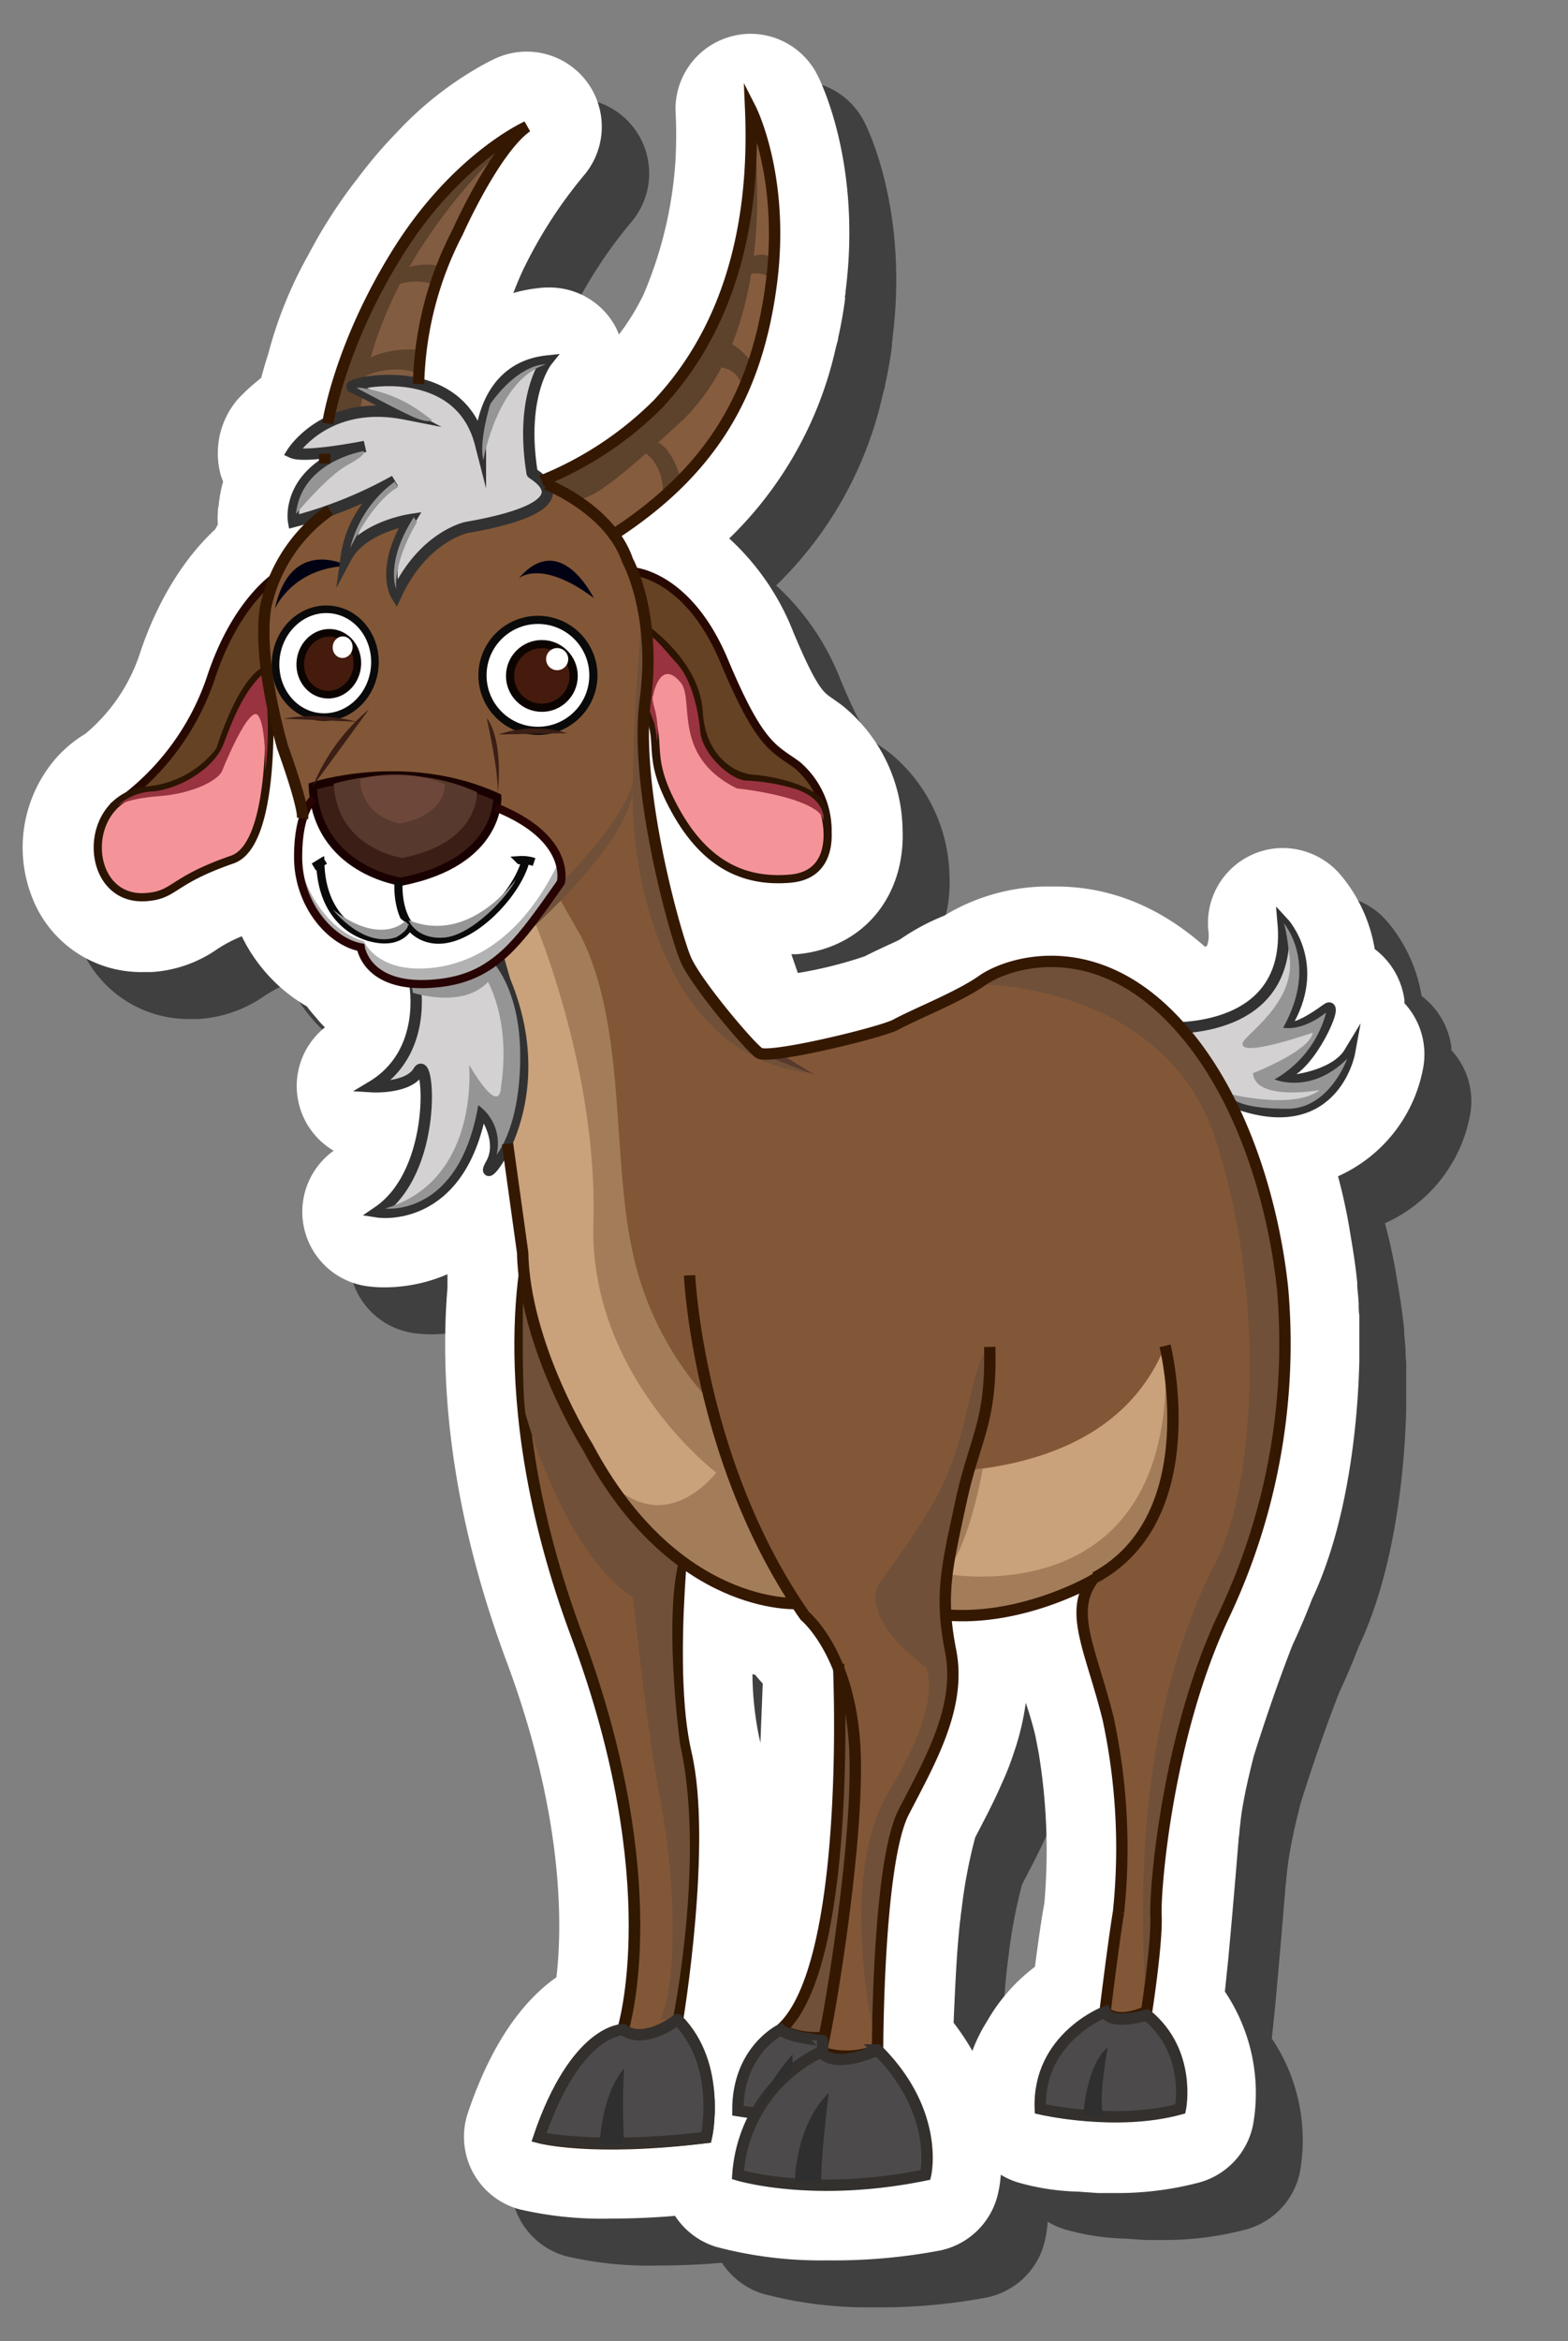 <svg id="fdcc0838-93b7-482d-9d06-6a377f44179f" data-name="Layer 1" xmlns="http://www.w3.org/2000/svg" width="167.11" height="249.34" viewBox="0 0 167.11 249.34">
  <rect x="0" y="0" width="167.11" height="249.34" fill="#808080" stroke="none"/>
  <defs>
    <style>
      .b0a93409-2ec9-49db-bc18-f11f9cca307d {
        opacity: 0.5;
      }

      .aa5bd909-e4f3-4854-b77c-f02f5d8376dd, .bfaa94ef-498e-45b5-b86f-3e34b4e37a7c, .f7d6bd27-6a9d-4e9d-b48a-20ff47db2758 {
        fill: #fff;
      }

      .bee0b486-5740-4a1e-b1c8-052b40a14d94 {
        fill: #705038;
      }

      .abb62900-07c3-4fc6-919e-464502ce2b94 {
        fill: #d3d1d1;
        stroke: #333232;
      }

      .a15de3fc-8bfe-40f0-a28d-ccda5f07a79e, .aa5bd909-e4f3-4854-b77c-f02f5d8376dd, .abb62900-07c3-4fc6-919e-464502ce2b94, .b0a7245b-39d9-41a5-8e69-5292becdf427, .b2da39c5-3cf3-4ebc-9740-0aa6f8ff02e1, .b3813fc8-3c74-4ba5-8904-554c12c26d52, .ba72137a-a05a-4523-a5f7-a96f84ad72a4, .bc019459-9e29-4610-bd47-73163f4101c5, .ebd7e7eb-a872-4eef-b646-86e12b46ee32, .f4c8da7d-5939-46ed-ac96-cb736ed13526, .f7d6bd27-6a9d-4e9d-b48a-20ff47db2758, .fa77edca-6174-4fd5-a9b1-f0291c22052e, .fad44d0d-6ce1-4412-a89e-accf40f65c10 {
        stroke-miterlimit: 10;
      }

      .a15de3fc-8bfe-40f0-a28d-ccda5f07a79e, .abb62900-07c3-4fc6-919e-464502ce2b94, .f4c8da7d-5939-46ed-ac96-cb736ed13526 {
        stroke-width: 1.21px;
      }

      .bf2f120b-99b9-4610-912e-be5ebd9489a1, .ebd7e7eb-a872-4eef-b646-86e12b46ee32 {
        fill: #825737;
      }

      .ebd7e7eb-a872-4eef-b646-86e12b46ee32 {
        stroke: #301801;
        stroke-width: 1.23px;
      }

      .aa359cfc-02f0-4a37-bd36-d59f552929ca {
        fill: #865c3e;
      }

      .e76195cb-daa1-4570-80e5-eb06a26128cc {
        fill: #825c41;
      }

      .adcc0a9c-b96f-4c0d-aa21-bce2e324abfc {
        fill: #5d422c;
      }

      .b2da39c5-3cf3-4ebc-9740-0aa6f8ff02e1 {
        fill: #654223;
        stroke: #280901;
      }

      .b2da39c5-3cf3-4ebc-9740-0aa6f8ff02e1, .b3813fc8-3c74-4ba5-8904-554c12c26d52, .ba72137a-a05a-4523-a5f7-a96f84ad72a4, .bc019459-9e29-4610-bd47-73163f4101c5, .f7d6bd27-6a9d-4e9d-b48a-20ff47db2758, .fa77edca-6174-4fd5-a9b1-f0291c22052e, .fad44d0d-6ce1-4412-a89e-accf40f65c10 {
        stroke-width: 0.87px;
      }

      .b3813fc8-3c74-4ba5-8904-554c12c26d52 {
        fill: #f49499;
        stroke: #2b1401;
      }

      .b5028ee9-8340-49be-b66a-53042e4f6e7a {
        fill: #c9a27b;
      }

      .af57fc49-63b0-4166-acf5-0365ddf1c965, .e5352d2d-af64-4568-b847-22eeb9b7318c {
        fill: #969595;
      }

      .a438a9c4-a2d4-44ae-a050-bbfc726ad855, .fad44d0d-6ce1-4412-a89e-accf40f65c10 {
        fill: #3b1e15;
      }

      .fad44d0d-6ce1-4412-a89e-accf40f65c10 {
        stroke: #190101;
      }

      .aa5bd909-e4f3-4854-b77c-f02f5d8376dd, .bc019459-9e29-4610-bd47-73163f4101c5, .f7d6bd27-6a9d-4e9d-b48a-20ff47db2758 {
        stroke: #0a0a0a;
      }

      .b0a7245b-39d9-41a5-8e69-5292becdf427, .fa77edca-6174-4fd5-a9b1-f0291c22052e {
        fill: #441b0d;
        stroke: #0c0401;
      }

      .bd037e27-13d3-4487-b8b3-7dd9f910b916 {
        fill: #a37d5a;
      }

      .b0e9be19-d589-4f9e-8311-d78e16da077f {
        fill: #000213;
      }

      .aa5bd909-e4f3-4854-b77c-f02f5d8376dd, .b0a7245b-39d9-41a5-8e69-5292becdf427 {
        stroke-width: 0.81px;
      }

      .a15de3fc-8bfe-40f0-a28d-ccda5f07a79e, .ba72137a-a05a-4523-a5f7-a96f84ad72a4, .bc019459-9e29-4610-bd47-73163f4101c5 {
        fill: none;
      }

      .eb86f7fd-ad59-4d4d-ad10-e4f061af7a2e {
        fill: #993340;
      }

      .b759185b-27c2-4c72-9dd4-be979efaa0cb {
        fill: #58392d;
      }

      .ea8dceda-50af-4981-b72a-e61b97064a72 {
        fill: #815648;
        opacity: 0.51;
      }

      .af57fc49-63b0-4166-acf5-0365ddf1c965 {
        opacity: 0.72;
      }

      .ba72137a-a05a-4523-a5f7-a96f84ad72a4 {
        stroke: #280303;
      }

      .a15de3fc-8bfe-40f0-a28d-ccda5f07a79e {
        stroke: #351802;
      }

      .f4c8da7d-5939-46ed-ac96-cb736ed13526 {
        fill: #4c4a4a;
        stroke: #33302d;
      }

      .ead99cb2-99ee-46e3-af8a-5a8e2cd9fec7 {
        fill: #302f2f;
      }
    </style>
  </defs>
  <g>
    <g class="b0a93409-2ec9-49db-bc18-f11f9cca307d">
      <path d="M93.12,245.74a43.26,43.26,0,0,1-11.84-1.45A8.06,8.06,0,0,1,76.94,241c-2.37.2-4.64.29-6.78.29a38.76,38.76,0,0,1-9.85-1,8,8,0,0,1-5.44-10.27c.41-1.22.86-2.4,1.33-3.49,2.46-5.75,5.41-9.05,8.1-10.94.62-5.28.87-17.05-5.33-33.68-6.49-17.43-7-31.15-6.28-39.75,0-.38,0-.74,0-1.08l0-.37A16.94,16.94,0,0,1,46,142.11a13.29,13.29,0,0,1-2-.14,8,8,0,0,1-3.44-14.41,8,8,0,0,1-.93-13.14,11,11,0,0,1-1-1.11,13,13,0,0,1-.92-1.12,17.39,17.39,0,0,1-6.94-7.47,14.56,14.56,0,0,0-2.65,1.39,13.66,13.66,0,0,1-7,2.42l-.93,0a12.44,12.44,0,0,1-11.61-7.72,14.5,14.5,0,0,1,2.62-15.29c.17-.18.34-.36.52-.53a13.43,13.43,0,0,1,2.43-1.87,18.76,18.76,0,0,0,5.71-8.26c2.28-7,5.64-11.21,8.13-13.52.09-.17.18-.34.28-.5a6.74,6.74,0,0,1,0-1.27c0-.24,0-.47.08-.71a14.34,14.34,0,0,1,.48-2.6q-.15-.36-.27-.75a8.83,8.83,0,0,1,1.87-8.06,21.08,21.08,0,0,1,2.11-1.95l.35-.29c.2-.76.45-1.63.76-2.59a44.43,44.43,0,0,1,4.28-10.54,53.31,53.31,0,0,1,5.31-8.21,49.7,49.7,0,0,1,3.64-4.32l.88-.92a37.09,37.09,0,0,1,8.07-6.36,23.22,23.22,0,0,1,2.08-1.1,8,8,0,0,1,9.43,12.41A48.62,48.62,0,0,0,61,33.23l-.06.11c-.43.88-.84,1.84-1.23,2.87a15.66,15.66,0,0,1,2.71-.53,8.22,8.22,0,0,1,1-.06,8,8,0,0,1,7.16,4.15c.14.28.27.57.39.86l.5-.69.07-.09c.26-.38.5-.74.74-1.12l.05-.08c.42-.67.83-1.42,1.23-2.22A43.38,43.38,0,0,0,77,21.93c.08-1.68.09-3.32,0-5a8,8,0,0,1,6-8.07,7.78,7.78,0,0,1,2-.26A8,8,0,0,1,92.12,13c.49.95,4.69,9.71,3,23,0,0,0,.31-.05.45s0,.24,0,.35c-.18,1.39-.43,2.8-.74,4.17,0,.23-.12.54-.2.86,0,0-.07.28-.07.28A40.51,40.51,0,0,1,82.72,62.35a26.72,26.72,0,0,1,6.84,10c2.46,5.87,3.21,6.38,4,6.93.39.27.79.55,1.22.87a17.32,17.32,0,0,1,6.41,13.1c.33,7.28-4.26,12.76-11.26,13.38l-.59,0,.69,2a44.45,44.45,0,0,0,7.13-1.78c.92-.47,1.94-.94,3-1.43l.62-.29L101,105a23.34,23.34,0,0,1,4.62-2.47l0,0a21.41,21.41,0,0,1,10.54-3.11c.46,0,.93,0,1.4,0,5.74,0,11.07,2.16,15.88,6.43a.67.67,0,0,0,.22-.16,3.63,3.63,0,0,0,.11-1.67,8,8,0,0,1,7.8-8.7h.16a8.1,8.1,0,0,1,6.15,2.87,16.37,16.37,0,0,1,3.63,7.89,8.14,8.14,0,0,1,3.17,5.44c0,.11,0,.22,0,.33a8,8,0,0,1,2,6.85,15.77,15.77,0,0,1-9.08,11.58,59,59,0,0,1,1.34,6.32c.31,1.76.55,3.44.71,5l0,.28c0,.35.07.78.1,1.21l.05.71c0,.41,0,.84.07,1.28,0,.26,0,.56,0,.88s0,.78,0,1.18,0,.64,0,1c0,.53,0,1.11,0,1.69v.18c-.11,4.69-.81,16.38-5.05,25.33-.63,1.65-1.33,3.28-2.07,4.87-1.47,3.73-3,8.22-4.13,11.83-.51,2-1,4.09-1.32,6.21-.07.53-.21,1.82-.21,1.82,0,.26-.06.53-.08.8-.37,4.52-.71,8.43-1,11.6-.08.93-.18,1.93-.29,2.91-.06.64-.12,1.22-.18,1.73a19.36,19.36,0,0,1,3,14.22,8,8,0,0,1-5.71,6.11,34,34,0,0,1-9,1.13h-1.25l-.58,0-.69-.05-1.43-.1a25.33,25.33,0,0,1-6.46-1,8,8,0,0,1-1.76-.8,13,13,0,0,1-.31,2.07,8,8,0,0,1-6.17,6A60.88,60.88,0,0,1,93.12,245.74Zm13.51-25.31a26.27,26.27,0,0,1,2,3,16.83,16.83,0,0,1,1.55-3.13,19.22,19.22,0,0,1,5.12-5.83c.29-2.21.65-4.9,1-6.75a64.07,64.07,0,0,0-.58-15.88c-.13-.74-.27-1.43-.4-2.08-.3-1.21-.63-2.33-1-3.4a27.8,27.8,0,0,1-1.28,5.35,28.53,28.53,0,0,1-1.22,3.12c-.86,2-1.81,3.79-2.73,5.56l-.16.31a53.55,53.55,0,0,0-1.45,7.67l-.1.72c0,.23-.06.45-.08.69-.1.94-.19,2-.27,3C106.85,215.32,106.72,218.27,106.63,220.43ZM85.19,183.31a34.82,34.82,0,0,0,.69,6.59c.06.24.11.48.16.73l.25-6.33v0c-.27-.28-.54-.59-.8-.92Z"/>
      <path d="M148.82,117.17c-1.33,2.2-5.22,3-7.11,3a5,5,0,0,1-.88-.25c.25-.13.49-.26.72-.41l.21-.06c2.89-.77,6-8,4.7-7-3.88,2.82-4.48,1.85-4.48,1.85,3.78-6.07.27-10.47-.18-11,0-.06-.05-.05-.05-.05.82,9.25-6.7,11-10.68,11.2a18.13,18.13,0,0,0-2.06-1.88h0c-4.52-4.4-8.85-5.44-12.44-5.18a13,13,0,0,0-6.88,2h0l-.8.41a14.92,14.92,0,0,0-3.33,1.72c-.31.22-.63.42-1,.62-1.58.73-3.1,1.41-4.17,2h0a58.52,58.52,0,0,1-14.5,3,15.21,15.21,0,0,0-2.22-2.52l-9.84-27.9c-.12-1.44-.21-2.81-.29-4.12,0-.15,0-.31,0-.46.06-.73.12-1.43.16-2.11v0c2.19,4.29-.2,5,3.19,11.17S84.67,99,89.24,98.62c3.4-.3,4.11-3,4-5.22h0A9.23,9.23,0,0,0,90,86.51c-2.49-1.86-3.92-1.82-7.81-11.11s-9.75-9.55-9.75-9.55h0c-.15-.34-.31-.69-.5-1.06l0,0,0-.05a10.18,10.18,0,0,0-1.49-2.78h0c9-5.82,13.7-12.68,15.86-21.69l.06-.25c.07-.26.13-.52.18-.79a35.18,35.18,0,0,0,.62-3.52c0-.1,0-.2,0-.3a2.3,2.3,0,0,1,0-.26h0v-.05C88.64,23.78,85,16.6,85,16.6c.09,2,.07,4,0,5.79a51.27,51.27,0,0,1-4.21,17.44c-.53,1.07-1.08,2.09-1.67,3a.1.1,0,0,1,0,.05q-.48.78-1,1.5l0,.07c-.34.48-.68.94-1,1.38l-.38.47-.65.78-.46.51-.37.39a35.24,35.24,0,0,1-6.34,5.1,39.28,39.28,0,0,1-6,3.09h0a4.4,4.4,0,0,0-1-.68c-1.17-7.21.88-10.88,1.43-11.72h0l.13-.19a7.27,7.27,0,0,0-6,4.35l0,0,0,.06a12,12,0,0,0-1,4.33A8.44,8.44,0,0,0,49.61,46q0-.66.06-1.35l.26-2.36h0a38.54,38.54,0,0,1,1.64-7.08l.5-1.41a43.15,43.15,0,0,1,1.71-4v0a55.46,55.46,0,0,1,7.39-11.26s-.5.23-1.34.72a29.06,29.06,0,0,0-6.41,5.08c-.16.15-.32.33-.47.49l-.27.28a41.08,41.08,0,0,0-3.13,3.71A46.22,46.22,0,0,0,44.89,36s0,0,0,.08a36.75,36.75,0,0,0-3.58,8.87,37,37,0,0,0-1.33,5.2l.17-.08a11,11,0,0,0-2.5,1.65,12.83,12.83,0,0,0-1.35,1.23l.16,0a3.49,3.49,0,0,0-.27.37,9.84,9.84,0,0,0,3.7,0c0,.35-.08.71-.11,1.07a6.77,6.77,0,0,0-3.49,5.46c0,.14,0,.26-.06.4h.06a2.88,2.88,0,0,0,0,.41c1.23-.31,2.42-.68,3.52-1.07a17.06,17.06,0,0,0-5.36,6.67,1.19,1.19,0,0,0-.08.16c-1.45,1.08-4.74,4.14-6.95,11a26.83,26.83,0,0,1-8.8,12.43,5.15,5.15,0,0,0-1.47,1.07h0c-3.18,3.28-1.85,10,3.4,9.68,3.19-.22,2.62-1.72,9.22-4,4.45-1.53,4-14.9,3.91-17.11l0-.13a52.83,52.83,0,0,0,1.41,5.21v.06c.78,2.45,1.53,4.49,1.77,5.77.16.79.26,1.45.33,2a14.68,14.68,0,0,0-.45,3.86c0,5,3.39,9,6.68,9.64a4.18,4.18,0,0,0,1.22,2.17c.5.7,1.3,1.27,3.14,1.54a8.77,8.77,0,0,0,1.11.15l.09,1,.31.09c.15,2.18-.07,7.14-4.7,9.87,0,0,3.91.24,5-1.66s2.12,10.6-4.34,15c0,0,8.73,1.36,11-11,0,0,2.6,3.22,1.06,5.9-.85,1.48.47.47,1.7-2.32,0,.06,0,.11.05.16l1.3,9.33c0,1.53.09,3,.28,4.69,0,.13,0,1.46,0,1.46v.11c-.68,7.13-.48,20,5.77,36.76,9.84,26.4,4.92,42,4.92,42s-4.13-.1-7.84,8.58c-.38.87-.75,1.83-1.1,2.89,0,0,5.47,1.51,17.82,0a12.51,12.51,0,0,0,.25-1.84c.21-2.58,0-7.34-3.32-10.71,0,0,3.13-18.84.9-28.36-1.32-5.58-1-14.21-.54-20.4a21,21,0,0,0,2.2,1.38l.17.1c.23.14.5.28.78.42a19.21,19.21,0,0,0,9.18,2.56c.29.44.59.89.9,1.33h0a14,14,0,0,0,1.68,2.06l.18.19a18.4,18.4,0,0,1,1.7,3.32l-.86,22.48c-.86,6.52-2.45,12.74-5.3,16a8.59,8.59,0,0,0,4.66.81v-.06h0l-.18.88v-.46s-3.57-.3-4.49-1.17c0,0-4.59,2.21-4.55,8.63,0,0,.74.12,1.92.28a15.61,15.61,0,0,0-1.92,6.56s8,2.47,20,0c0,0,1.59-6.61-5.12-13.31l-.3.13.3-.13h0s.17-6.2.53-11.21c.09-1.08.19-2.19.3-3.29,0-.32.07-.62.11-.89a59.6,59.6,0,0,1,2-10.36c1-2,2.12-4,3-6.1a18.82,18.82,0,0,0,.91-2.33,19.83,19.83,0,0,0,1-4.38,8.24,8.24,0,0,0-.17-3.94h0a29.89,29.89,0,0,1-.52-3.71A14.65,14.65,0,0,0,108,177a28.08,28.08,0,0,0,7.93-1.4,18.26,18.26,0,0,0,5.12-2.12l0,0,.2-.11c-2.38,3.45-.06,7.35,1.75,14.6.15.74.3,1.54.46,2.41a72.28,72.28,0,0,1,.66,18.27c-.55,3.33-1.44,10.64-1.44,10.64a12.13,12.13,0,0,0-5.71,5.09c-2,3-1.19,5.25-1.19,5.25a17.72,17.72,0,0,0,4.58.68h.08c.44,0,.89.07,1.36.09l.75.06v0a27.63,27.63,0,0,0,8.16-.81s1.24-6.05-3.57-10c0,0,.17-.78.62-5.18.1-.92.2-1.86.27-2.74.26-2.79.6-6.54,1-11.57,0-.36.07-.72.1-1.08.08-.74.16-1.43.24-2.06.39-2.25.89-4.67,1.52-7.16,1.1-3.64,2.79-8.57,4.51-12.89q1.13-2.39,2-4.77c.05-.11.1-.23.15-.33,2.82-6,4.12-14.72,4.28-22.14v-.11c0-.52,0-1,0-1.53,0-.28,0-.56,0-.83s0-.71,0-1.05l0-.81-.06-1.11c0-.2,0-.4-.05-.59q0-.56-.09-1.08c0-.07,0-.15,0-.22-.14-1.39-.36-2.91-.64-4.49A51.53,51.53,0,0,0,136.87,124c-.27-.59-.55-1.17-.84-1.75h0C147.07,126.71,148.82,117.17,148.82,117.17Zm-66.3-3.63-.06-.07a20,20,0,0,1-4-5.51,48.41,48.41,0,0,0,4.3,5.83Zm-4.68-7c-.25-.57-.49-1.19-.73-1.86-.34-1.24-1.52-5.68-2.44-10.56h0c0-.33-.08-.65-.13-1A92.52,92.52,0,0,0,77.84,106.56ZM94.4,182.8c0,.49,0,1.26.06,2.28,0-1,0-1.79-.07-2.28Zm-1.77,40.9v-.1a8.7,8.7,0,0,0,5.24,0C96.65,224.08,94,224.91,92.63,223.7Z"/>
      <path d="M61.15,18.49Z"/>
      <path d="M61.15,18.49Z"/>
    </g>
    <g>
      <path class="bfaa94ef-498e-45b5-b86f-3e34b4e37a7c" d="M88.12,240.74a43.26,43.26,0,0,1-11.84-1.45A8.06,8.06,0,0,1,71.94,236c-2.37.2-4.64.29-6.78.29a38.76,38.76,0,0,1-9.85-1,8,8,0,0,1-5.44-10.27c.41-1.22.86-2.4,1.33-3.49,2.46-5.75,5.41-9.05,8.1-10.94.62-5.28.87-17.05-5.33-33.68-6.49-17.43-7-31.15-6.28-39.75,0-.38,0-.74,0-1.08l0-.37A16.94,16.94,0,0,1,41,137.11a13.29,13.29,0,0,1-2-.14,8,8,0,0,1-3.44-14.41,8,8,0,0,1-.93-13.14,11,11,0,0,1-1-1.11,13,13,0,0,1-.92-1.12,17.39,17.39,0,0,1-6.94-7.47,14.56,14.56,0,0,0-2.65,1.39,13.66,13.66,0,0,1-7,2.42l-.93,0A12.44,12.44,0,0,1,3.53,95.84,14.5,14.5,0,0,1,6.15,80.55c.17-.18.34-.36.52-.53A13.43,13.43,0,0,1,9.1,78.15a18.76,18.76,0,0,0,5.71-8.26c2.28-7,5.64-11.21,8.13-13.52.09-.17.18-.34.28-.5a6.74,6.74,0,0,1,0-1.27c0-.24,0-.47.08-.71a14.34,14.34,0,0,1,.48-2.6q-.15-.36-.27-.75a8.83,8.83,0,0,1,1.87-8.06,21.08,21.08,0,0,1,2.11-1.95l.35-.29c.2-.76.45-1.63.76-2.59a44.43,44.43,0,0,1,4.28-10.54,53.31,53.31,0,0,1,5.31-8.21,49.7,49.7,0,0,1,3.64-4.32l.88-.92A37.09,37.09,0,0,1,50.78,7.3a23.22,23.22,0,0,1,2.08-1.1,8,8,0,0,1,9.43,12.41A48.62,48.62,0,0,0,56,28.23l-.06.11c-.43.88-.84,1.84-1.23,2.87a15.66,15.66,0,0,1,2.71-.53,8.22,8.22,0,0,1,1-.06,8,8,0,0,1,7.16,4.15c.14.28.27.57.39.86l.5-.69.07-.09c.26-.38.5-.74.74-1.12l.05-.08c.42-.67.83-1.42,1.23-2.22A43.38,43.38,0,0,0,72,16.93c.08-1.68.09-3.32,0-5a8,8,0,0,1,6-8.07,7.78,7.78,0,0,1,2-.26A8,8,0,0,1,87.12,8c.49.95,4.69,9.71,3,23,0,0,0,.31-.05.45s0,.24,0,.35c-.18,1.39-.43,2.8-.74,4.17,0,.23-.12.54-.2.86,0,0-.07.28-.07.28A40.51,40.51,0,0,1,77.72,57.35a26.72,26.72,0,0,1,6.84,10c2.46,5.87,3.21,6.38,4,6.93.39.27.79.55,1.22.87a17.32,17.32,0,0,1,6.41,13.1c.33,7.28-4.26,12.76-11.26,13.38l-.59,0,.69,2a44.45,44.45,0,0,0,7.13-1.78c.92-.47,1.94-.94,3-1.43l.62-.29L96,100a23.34,23.34,0,0,1,4.62-2.47l0,0a21.41,21.41,0,0,1,10.54-3.11c.46,0,.93,0,1.4,0,5.74,0,11.07,2.16,15.88,6.43a.67.67,0,0,0,.22-.16,3.63,3.63,0,0,0,.11-1.67,8,8,0,0,1,7.8-8.7h.16a8.1,8.1,0,0,1,6.15,2.87,16.37,16.37,0,0,1,3.63,7.89,8.14,8.14,0,0,1,3.17,5.44c0,.11,0,.22,0,.33a8,8,0,0,1,2,6.85,15.77,15.77,0,0,1-9.08,11.58,59,59,0,0,1,1.34,6.32c.31,1.76.55,3.44.71,5l0,.28c0,.35.07.78.1,1.21l.05.71c0,.41,0,.84.07,1.28,0,.26,0,.56,0,.88s0,.78,0,1.18,0,.64,0,1c0,.53,0,1.11,0,1.69v.18c-.11,4.69-.81,16.38-5.05,25.33-.63,1.65-1.33,3.28-2.07,4.87-1.47,3.73-3,8.22-4.13,11.83-.51,2-1,4.09-1.32,6.21-.07.53-.21,1.82-.21,1.82,0,.26-.06.53-.08.8-.37,4.52-.71,8.43-1,11.6-.08.93-.18,1.93-.29,2.91-.06.64-.12,1.22-.18,1.73a19.36,19.36,0,0,1,3,14.22,8,8,0,0,1-5.71,6.11,34,34,0,0,1-9,1.13h-1.25l-.58,0-.69-.05-1.43-.1a25.33,25.33,0,0,1-6.46-1,8,8,0,0,1-1.76-.8,13,13,0,0,1-.31,2.07,8,8,0,0,1-6.17,6A60.88,60.88,0,0,1,88.12,240.74Zm13.51-25.31a26.27,26.27,0,0,1,2,3,16.83,16.83,0,0,1,1.55-3.13,19.22,19.22,0,0,1,5.12-5.83c.29-2.21.65-4.9,1-6.75a64.07,64.07,0,0,0-.58-15.88c-.13-.74-.27-1.43-.4-2.08-.3-1.21-.63-2.33-1-3.4a27.8,27.8,0,0,1-1.28,5.35,28.53,28.53,0,0,1-1.22,3.12c-.86,2-1.81,3.79-2.73,5.56l-.16.31a53.55,53.55,0,0,0-1.45,7.67l-.1.72c0,.23-.06.45-.08.69-.1.94-.19,2-.27,3C101.85,210.32,101.72,213.27,101.63,215.43ZM80.19,178.31a34.82,34.82,0,0,0,.69,6.59c.06.24.11.48.16.73l.25-6.33v0c-.27-.28-.54-.59-.8-.92Z"/>
      <path class="bfaa94ef-498e-45b5-b86f-3e34b4e37a7c" d="M143.82,112.17c-1.33,2.2-5.22,3-7.11,3a5,5,0,0,1-.88-.25c.25-.13.49-.26.72-.41l.21-.06c2.89-.77,6-8,4.7-7-3.88,2.82-4.48,1.85-4.48,1.85,3.78-6.07.27-10.47-.18-11,0-.06-.05-.05-.05-.05.82,9.25-6.7,11-10.68,11.2a18.13,18.13,0,0,0-2.06-1.88h0c-4.52-4.4-8.85-5.44-12.44-5.18a13,13,0,0,0-6.88,2h0l-.8.41a14.92,14.92,0,0,0-3.33,1.72c-.31.22-.63.42-1,.62-1.58.73-3.1,1.41-4.17,2h0a58.52,58.52,0,0,1-14.5,3,15.21,15.21,0,0,0-2.22-2.52l-9.84-27.9c-.12-1.44-.21-2.81-.29-4.12,0-.15,0-.31,0-.46.06-.73.12-1.43.16-2.11v0c2.19,4.29-.2,5,3.19,11.17S79.67,94,84.24,93.62c3.4-.3,4.11-3,4-5.22h0A9.23,9.23,0,0,0,85,81.51c-2.49-1.86-3.92-1.82-7.81-11.11s-9.75-9.55-9.75-9.55h0c-.15-.34-.31-.69-.5-1.06l0,0,0,0a10.18,10.18,0,0,0-1.49-2.78h0c9-5.82,13.7-12.68,15.86-21.69l.06-.25c.07-.26.13-.52.18-.79a35.18,35.18,0,0,0,.62-3.52c0-.1,0-.2,0-.3a2.3,2.3,0,0,1,0-.26h0v-.05C83.64,18.78,80,11.6,80,11.6c.09,2,.07,4,0,5.79a51.27,51.27,0,0,1-4.21,17.44c-.53,1.07-1.08,2.09-1.67,3a.1.1,0,0,1,0,.05q-.48.78-1,1.5l0,.07c-.34.48-.68.94-1,1.38l-.38.47-.65.78-.46.51-.37.39a35.24,35.24,0,0,1-6.34,5.1,39.28,39.28,0,0,1-6,3.09h0a4.4,4.4,0,0,0-1-.68c-1.17-7.21.88-10.88,1.43-11.72h0l.13-.19a7.27,7.27,0,0,0-6,4.35l0,0,0,.06a12,12,0,0,0-1,4.33A8.44,8.44,0,0,0,44.61,41q0-.66.06-1.35l.26-2.36h0a38.54,38.54,0,0,1,1.64-7.08l.5-1.41a43.15,43.15,0,0,1,1.71-4v0a55.46,55.46,0,0,1,7.39-11.26s-.5.23-1.34.72a29.06,29.06,0,0,0-6.41,5.08c-.16.15-.32.33-.47.49l-.27.28a41.08,41.08,0,0,0-3.13,3.71A46.22,46.22,0,0,0,39.89,31s0,.05,0,.08a36.75,36.75,0,0,0-3.58,8.87,37,37,0,0,0-1.33,5.2l.17-.08a11,11,0,0,0-2.5,1.65,12.83,12.83,0,0,0-1.35,1.23l.16,0a3.49,3.49,0,0,0-.27.37,9.84,9.84,0,0,0,3.7,0c0,.35-.08.71-.11,1.07a6.77,6.77,0,0,0-3.49,5.46c0,.14-.05.26-.06.4h.06a2.88,2.88,0,0,0,0,.41c1.23-.31,2.42-.68,3.52-1.07a17.06,17.06,0,0,0-5.36,6.67l-.08.16c-1.45,1.08-4.74,4.14-6.95,11a26.83,26.83,0,0,1-8.8,12.43,5.15,5.15,0,0,0-1.47,1.07h0c-3.18,3.28-1.85,10,3.4,9.68,3.19-.22,2.62-1.72,9.22-4,4.45-1.53,4-14.9,3.91-17.11l0-.13a52.83,52.83,0,0,0,1.41,5.21v.06c.78,2.45,1.53,4.49,1.77,5.77.16.79.26,1.45.33,2a14.68,14.68,0,0,0-.45,3.86c0,5,3.39,9,6.68,9.64a4.18,4.18,0,0,0,1.22,2.17c.5.7,1.3,1.27,3.14,1.54a8.77,8.77,0,0,0,1.11.15l.09,1,.31.09c.15,2.18-.07,7.14-4.7,9.87,0,0,3.91.24,5-1.66s2.12,10.6-4.34,15c0,0,8.73,1.36,11-11,0,0,2.6,3.22,1.06,5.9-.85,1.48.47.47,1.7-2.32,0,.06,0,.11.05.16l1.3,9.33c0,1.53.09,3,.28,4.69,0,.13,0,1.46,0,1.46v.11c-.68,7.13-.48,20,5.77,36.76,9.84,26.4,4.92,42,4.92,42s-4.13-.1-7.84,8.58c-.38.87-.75,1.83-1.1,2.89,0,0,5.47,1.51,17.82,0a12.51,12.51,0,0,0,.25-1.84c.21-2.58,0-7.34-3.32-10.71,0,0,3.13-18.84.9-28.36-1.32-5.58-1-14.21-.54-20.4a21,21,0,0,0,2.2,1.38l.17.1c.23.14.5.28.78.42a19.21,19.21,0,0,0,9.18,2.56c.29.44.59.89.9,1.33h0a14,14,0,0,0,1.68,2.06l.18.19a18.4,18.4,0,0,1,1.7,3.32l-.86,22.48c-.86,6.52-2.45,12.74-5.3,16a8.59,8.59,0,0,0,4.66.81v-.06h0l-.18.88v-.46s-3.57-.3-4.49-1.17c0,0-4.59,2.21-4.55,8.63,0,0,.74.12,1.92.28a15.61,15.61,0,0,0-1.92,6.56s8,2.47,20,0c0,0,1.59-6.61-5.12-13.31l-.3.13.3-.13h0s.17-6.2.53-11.21c.09-1.08.19-2.19.3-3.29,0-.32.07-.62.11-.89a59.6,59.6,0,0,1,2-10.36c1-2,2.12-4,3-6.1a18.82,18.82,0,0,0,.91-2.33,19.83,19.83,0,0,0,1-4.38,8.24,8.24,0,0,0-.17-3.94h0a29.89,29.89,0,0,1-.52-3.71A14.65,14.65,0,0,0,103,172a28.08,28.08,0,0,0,7.93-1.4,18.26,18.26,0,0,0,5.12-2.12l0,0,.2-.11c-2.38,3.45-.06,7.35,1.75,14.6.15.74.3,1.54.46,2.41a72.28,72.28,0,0,1,.66,18.27c-.55,3.33-1.44,10.64-1.44,10.64a12.13,12.13,0,0,0-5.71,5.09c-2,3-1.19,5.25-1.19,5.25a17.72,17.72,0,0,0,4.58.68h.08c.44,0,.89.07,1.36.09l.75.06v0a27.63,27.63,0,0,0,8.16-.81s1.24-6.05-3.57-10c0,0,.17-.78.62-5.18.1-.92.2-1.86.27-2.74.26-2.79.6-6.54,1-11.57,0-.36.07-.72.1-1.08.08-.74.16-1.43.24-2.06.39-2.25.89-4.67,1.52-7.16,1.1-3.64,2.79-8.57,4.51-12.89q1.13-2.39,2-4.77c.05-.11.1-.23.15-.33,2.82-6,4.12-14.72,4.28-22.14v-.11c0-.52,0-1,0-1.53,0-.28,0-.56,0-.83s0-.71,0-1.05l0-.81-.06-1.11c0-.2,0-.4-.05-.59q0-.56-.09-1.08c0-.07,0-.15,0-.22-.14-1.39-.36-2.91-.64-4.49A51.53,51.53,0,0,0,131.87,119c-.27-.59-.55-1.17-.84-1.75h0C142.07,121.71,143.82,112.17,143.82,112.17Zm-66.3-3.63-.06-.07a20,20,0,0,1-4-5.51,48.41,48.41,0,0,0,4.3,5.83Zm-4.68-7c-.25-.57-.49-1.19-.73-1.86-.34-1.24-1.52-5.68-2.44-10.56h0c0-.33-.08-.65-.13-1A92.52,92.52,0,0,0,72.84,101.56ZM89.4,177.8c0,.49,0,1.26.06,2.28,0-1,0-1.79-.07-2.28Zm-1.77,40.9v-.1a8.7,8.7,0,0,0,5.24,0C91.65,219.08,89,219.91,87.63,218.7Z"/>
      <path class="bfaa94ef-498e-45b5-b86f-3e34b4e37a7c" d="M56.15,13.49Z"/>
      <path class="bfaa94ef-498e-45b5-b86f-3e34b4e37a7c" d="M56.15,13.49Z"/>
    </g>
    <g id="ac7adc62-107f-43dc-ba5e-56ec255e055b" data-name="g">
      <path class="bee0b486-5740-4a1e-b1c8-052b40a14d94" d="M89.37,177.22s1.49,30.18-6.18,38.95a9,9,0,0,0,5.28.68s.08,1.05,3.37-18.74l1-22.65S88,169.33,89.37,177.22Z"/>
      <path class="abb62900-07c3-4fc6-919e-464502ce2b94" d="M123.69,109.45s14.17,1.32,13.06-11.21c0,0,4.27,4.57.23,11.05,0,0,.6,1,4.48-1.85,1.3-.94-1.81,6.28-4.7,7-4.23,1.13,4.87,1.3,7.06-2.32,0,0-1.75,9.54-12.78,5.1C131,117.27,123.33,113,123.69,109.45Z"/>
      <path class="ebd7e7eb-a872-4eef-b646-86e12b46ee32" d="M56.78,131.1s-5.15,16.67,4.69,43.08,4.92,42,4.92,42-5.14.21-8.94,11.47c0,0,5.47,1.51,17.82,0,0,0,1.7-7.18-3.07-12.55,0,0,3.13-18.84.9-28.36s.22-27.92.22-27.92Z"/>
      <path class="bf2f120b-99b9-4610-912e-be5ebd9489a1" d="M50.54,58.58S64.73,56.49,68.3,82.39s9,24.47,12.61,29.78c0,0,12.81-.84,19.65-5.63s21.2-4.7,27.59,5.63,13.13,26.06,4.53,54.63c0,0-7.12,10.94-8.55,28.29s-1.9,19.49-1.9,19.49a17,17,0,0,1,1.9,9.75s-7.76,2-13.26.28c0,0-1.85-5,6.9-10.34,0,0,3.28-15.32.78-28.91s-4.22-11.26-2.19-17c0,0-5.62,3.91-18.12,2.35S73.86,175.35,62,153.16s-1.78-19.84-11.44-40.63l1.87-30Z"/>
      <path class="aa359cfc-02f0-4a37-bd36-d59f552929ca" d="M80,11.6c1.42,34.54-24,40.14-24,40.14l8.59,5.76C91.51,39.69,80,11.6,80,11.6Z"/>
      <path class="e76195cb-daa1-4570-80e5-eb06a26128cc" d="M46.19,51.37s-7.47-16.95,10-37.88c0,0-20.52,10.69-21.55,38.22C34.6,51.71,41.14,55.35,46.19,51.37Z"/>
      <path class="adcc0a9c-b96f-4c0d-aa21-bce2e324abfc" d="M80,11.6A51.42,51.42,0,0,1,75.69,35c-5.36,11.8-18,16.23-18,16.23,3.91,2.62,3.28,4.33,14.67-6.11C84.14,34.34,80,11.6,80,11.6Z"/>
      <path class="adcc0a9c-b96f-4c0d-aa21-bce2e324abfc" d="M56.15,13.49S40.13,26.23,38.38,44l.22,9-3.72,1.69S33.55,42,39.85,31,51.75,15.67,56.15,13.49Z"/>
      <path class="adcc0a9c-b96f-4c0d-aa21-bce2e324abfc" d="M68.84,48.31s1.88,1.1,1.83,4.42l1.86-1.85s-.84-3-2.37-3.74l-1.5-.2Z"/>
      <path class="adcc0a9c-b96f-4c0d-aa21-bce2e324abfc" d="M76.9,39.15a2.45,2.45,0,0,1,2.17,2.19l1.13-2.68s-2.09-2.67-3-2Z"/>
      <path class="adcc0a9c-b96f-4c0d-aa21-bce2e324abfc" d="M79.51,29.27s2.33-.7,2.69.86l.2-2.55a2,2,0,0,0-2.68.1C78.54,29,79.51,29.27,79.51,29.27Z"/>
      <path class="adcc0a9c-b96f-4c0d-aa21-bce2e324abfc" d="M37.89,40.65a7.74,7.74,0,0,1,6.77-.89l.27-2.48s-4.54-.61-7.06,1.95S37.89,40.65,37.89,40.65Z"/>
      <path class="adcc0a9c-b96f-4c0d-aa21-bce2e324abfc" d="M41.86,30.56a5.63,5.63,0,0,1,4.61-.16l.7-2s-3.44-1-5.67,1.32S41.86,30.56,41.86,30.56Z"/>
      <g>
        <path class="b2da39c5-3cf3-4ebc-9740-0aa6f8ff02e1" d="M67.43,60.85s5.86.27,9.75,9.55S82.5,79.65,85,81.51a9.23,9.23,0,0,1,3.2,6.89c0,1.47-10.37,2.52-10.37,2.52L69.48,72.08Z"/>
        <path class="b3813fc8-3c74-4ba5-8904-554c12c26d52" d="M68.8,67s5.35,3.65,5.66,8.81,3.79,7,5.75,7.13,6.91,1.08,7.6,3.34,1,6.9-3.57,7.3-8.93-1.17-12.31-7.35-1-6.88-3.19-11.17C68.74,75.1,68.91,68.5,68.8,67Z"/>
      </g>
      <g>
        <path class="b2da39c5-3cf3-4ebc-9740-0aa6f8ff02e1" d="M30.11,60.91s-4.78,2.49-7.69,11.45A27,27,0,0,1,12.3,85.76l-.17.1S9.19,93.32,14.28,92s12.91-11,12.91-11l1.87-8.21Z"/>
        <path class="b3813fc8-3c74-4ba5-8904-554c12c26d52" d="M28.11,71.52s-2.24.9-4.66,8.4a10.88,10.88,0,0,1-7.79,4.27C8.51,85,8.88,96,15.53,95.55c3.19-.22,2.62-1.72,9.22-4,4.85-1.66,3.89-17.43,3.89-17.43Z"/>
      </g>
      <path class="bf2f120b-99b9-4610-912e-be5ebd9489a1" d="M72.21,100s-4.34-15.38-3.65-22.66a53.62,53.62,0,0,0,0-13c-.18-.65-1.33-9.65-12.33-13.68,0,0-1-7.11,1.54-11.77,0,0-5.55.79-6,8.69s2.58-8.78-13.5-6.15c0,0,4.07,1.7,4.92,2.7,0,0-7.13-1.47-11.92,3.71,0,0,4.72.8,7.63-.25,0,0-7.24,2-7.7,7.58A30.86,30.86,0,0,0,42.07,51.3s-11.31,2.77-13.67,13c-1.85,8,2.8,17.52,3.49,21.1a27.07,27.07,0,0,1,.44,6.88c0,2,2.14,7.35,6.12,8.66,0,0,1.82,5,8.71,3.71,0,0,4.47-4,11,18.58l13-11.18Z"/>
      <path class="b5028ee9-8340-49be-b66a-53042e4f6e7a" d="M59.13,94.85s6.05,18.37,6.84,34.3c.69,13.76,11.33,24.95,11.33,24.95s38.05,11,46.87-10.76c0,0,4.49,16.58-7.81,25-9,6.18-34.86,3.4-41.43-.51-6.11-3.63-9.66-6.68-15.15-19.42s-3.66-10.56-4.08-15S54.6,122.88,54,120.9l-2.55-17.13S52,95.84,59.13,94.85Z"/>
      <path class="abb62900-07c3-4fc6-919e-464502ce2b94" d="M44.2,104.74s1.46,7.39-4.58,11c0,0,3.91.24,5-1.66s2.12,10.6-4.34,15c0,0,8.73,1.36,11-11,0,0,2.6,3.22,1.06,5.9-1.91,3.32,7.15-5.91,1.46-19.53L53,101.65Z"/>
      <g>
        <path class="e5352d2d-af64-4568-b847-22eeb9b7318c" d="M52,104.58s2.48,4.16,1.38,11.29c0,0,0,3.22-3.39-2.47,0,0,1.21,12.36-8.95,15.31,0,0,7.87,1,9.93-11a5,5,0,0,1,1.95,5.27s2.54-2.92,2.52-10.53c0-7.19-3-10.07-3-10.07Z"/>
        <path class="e5352d2d-af64-4568-b847-22eeb9b7318c" d="M44,105.73s5.29,1.76,8-1.15l1.1-2.23-.31-.62a10.64,10.64,0,0,1-6,2.47c-3.89.45-3,.13-3,.13Z"/>
      </g>
      <path class="bfaa94ef-498e-45b5-b86f-3e34b4e37a7c" d="M33.47,85.06s-.65.36-1.21,2.73A12.89,12.89,0,0,0,35,98.36a15.14,15.14,0,0,0,3.49,2.54s1,4.07,7.32,3.89,13.36-8.88,14.12-11.51c0,0-.54-5.32-7.87-7.57C52,85.71,40,82.28,33.47,85.06Z"/>
      <path class="fad44d0d-6ce1-4412-a89e-accf40f65c10" d="M33.33,83.75S43.26,80.46,53,84.9c0,0,.4,6.93-10.23,9C42.73,93.92,33.76,92.67,33.33,83.75Z"/>
      <circle class="f7d6bd27-6a9d-4e9d-b48a-20ff47db2758" cx="57.33" cy="71.93" r="5.91"/>
      <circle class="fa77edca-6174-4fd5-a9b1-f0291c22052e" cx="57.75" cy="71.99" r="3.39"/>
      <path class="bd037e27-13d3-4487-b8b3-7dd9f910b916" d="M56.91,98s6.81,15.85,6.33,32.21,13.09,26.63,13.09,26.63-5.68,7.62-12.06.24c0,0,5.5,10.56,16.43,12.82l4.23.87a147.22,147.22,0,0,1-9.36-21.64,33.71,33.71,0,0,1-8.14-15.74c-2.24-10-.67-23.85-5.46-33.57l-2.84-5Z"/>
      <circle class="bfaa94ef-498e-45b5-b86f-3e34b4e37a7c" cx="59.38" cy="70.2" r="1.18"/>
      <path class="b0e9be19-d589-4f9e-8311-d78e16da077f" d="M55.29,61.59s2.37-2.12,8,2.11C63.25,63.7,59.79,56.38,55.29,61.59Z"/>
      <path class="b0e9be19-d589-4f9e-8311-d78e16da077f" d="M29.29,64.84s1.88-4.39,7.78-4.57C37.07,60.27,31,57,29.29,64.84Z"/>
      <g>
        <ellipse class="aa5bd909-e4f3-4854-b77c-f02f5d8376dd" cx="34.66" cy="70.63" rx="5.75" ry="5.29" transform="translate(-39.87 95.83) rotate(-82.54)"/>
        <ellipse class="b0a7245b-39d9-41a5-8e69-5292becdf427" cx="35.04" cy="70.68" rx="3.3" ry="3.04" transform="translate(-39.59 96.26) rotate(-82.54)"/>
        <ellipse class="bfaa94ef-498e-45b5-b86f-3e34b4e37a7c" cx="36.52" cy="68.93" rx="1.15" ry="1.06" transform="translate(-36.57 96.19) rotate(-82.54)"/>
      </g>
      <path class="bee0b486-5740-4a1e-b1c8-052b40a14d94" d="M59.8,94s5.89-5.53,7.63-10.45c0,0,1.45,4.71-13.07,17.46Z"/>
      <path class="abb62900-07c3-4fc6-919e-464502ce2b94" d="M49.73,56.18s-4.61.93-7.51,7.17c0,0-1.71-2.79,1.49-8,0,0-5.09.77-6.81,4a11.6,11.6,0,0,1,5.17-8.14,45.79,45.79,0,0,1-10.78,4.34s-1.05-5.73,7.6-8c0,0-6.39,1.27-7.74.65,0,0,3.59-5.76,12-4.11,0,0-4.74-2.5-5.59-2.85s11.25-3.29,13.64,6c0,0,0-8,7.07-8.78,0,0-2.9,3.63-1.56,11.91C56.74,50.53,63.34,53.81,49.73,56.18Z"/>
      <path class="bc019459-9e29-4610-bd47-73163f4101c5" d="M42.48,93.87S42,99.2,45.93,100,55.08,95.31,56,91.69l-.61-.08a4,4,0,0,1,1.53.2"/>
      <path class="f7d6bd27-6a9d-4e9d-b48a-20ff47db2758" d="M43.62,98.55s-.69,2-3.73,1.38-5.63-3.23-5.75-8l-.69.41,1.17-.72"/>
      <path class="eb86f7fd-ad59-4d4d-ad10-e4f061af7a2e" d="M12.43,85.9a6,6,0,0,1,3.9-1.61c2.73-.27,6.47-2.36,7.5-5.07.87-2.27,2-5.41,4.14-7.41l.41,2.29a36.14,36.14,0,0,1-.11,8s.1-4.82-.78-5.91S24.11,81,23.7,82.05s-3.07,2.46-6.78,2.75S12.43,85.9,12.43,85.9Z"/>
      <path class="b759185b-27c2-4c72-9dd4-be979efaa0cb" d="M35.58,83.48s7.71-2.56,15.25.89c0,0,.32,5.39-7.95,7C42.88,91.38,35.9,90.42,35.58,83.48Z"/>
      <path class="ea8dceda-50af-4981-b72a-e61b97064a72" d="M38.37,83a13.66,13.66,0,0,1,9.05.53s.19,3.2-4.71,4.16C42.71,87.73,38.57,87.16,38.37,83Z"/>
      <path class="a438a9c4-a2d4-44ae-a050-bbfc726ad855" d="M33.33,83.75a21.14,21.14,0,0,1,6-8.21"/>
      <path class="a438a9c4-a2d4-44ae-a050-bbfc726ad855" d="M53,84.9s.82-5.73-1.12-8.43C51.84,76.47,53.33,82.77,53,84.9Z"/>
      <path class="a438a9c4-a2d4-44ae-a050-bbfc726ad855" d="M53.12,78.23a11.88,11.88,0,0,1,7.33-.14"/>
      <path class="a438a9c4-a2d4-44ae-a050-bbfc726ad855" d="M30.21,76.54a18.34,18.34,0,0,1,7.79.33"/>
      <path class="af57fc49-63b0-4166-acf5-0365ddf1c965" d="M32.14,92.9s1.88,6,6.64,7.34c0,0,1.39,3.44,7.2,2.85s10.53-4.78,13.61-11.41a3.5,3.5,0,0,1-.46,3.17c-3.24,4.74-6.68,9.94-13.36,9.94s-6-2-7.32-3.89A10.68,10.68,0,0,1,32.14,92.9Z"/>
      <path class="ba72137a-a05a-4523-a5f7-a96f84ad72a4" d="M33.47,85.06s-1.7,1.16-1.7,6.2,3.39,9,6.68,9.64c0,0,.58,4.27,7.32,3.89s9.23-4,14-10.8c0,0,1.27-4.71-6.93-8"/>
      <path class="e5352d2d-af64-4568-b847-22eeb9b7318c" d="M35.5,96.9s3.19,4.11,6.73,2.92c0,0,2-1.11.93-1.69C43.16,98.13,40.62,100.8,35.5,96.9Z"/>
      <path class="e5352d2d-af64-4568-b847-22eeb9b7318c" d="M43.55,98s.75,2.06,3.74,1.86,6.9-4.42,7.7-6.22C55,93.6,50.13,100.69,43.55,98Z"/>
      <path class="bd037e27-13d3-4487-b8b3-7dd9f910b916" d="M104.74,156.39s-1.51,8.91-4.17,11.2c0,0,25.31,5,23.6-24.25,0,0,5.15,21.9-11.76,26.62s-14.3.6-14.89-2l5.34-11.35Z"/>
      <path class="eb86f7fd-ad59-4d4d-ad10-e4f061af7a2e" d="M69.6,74.13s.7-4.1,2.93-1.45c1.54,1.84-1,7.82,6,11.29,0,0,5.92.58,8.43,2.32a2,2,0,0,1,.82,1.13s.37-2.35-3.19-3.45a21.89,21.89,0,0,0-5.14-.84c-1.6-.11-4.6-2.77-4.83-5.29s-1-5.53-2.43-7.12-2.38-2.84-3.2-3.23v7.59L69.72,77a12.89,12.89,0,0,1,.31,2,9.83,9.83,0,0,0-.2-3.3C69.4,74.25,69.6,74.13,69.6,74.13Z"/>
      <path class="bee0b486-5740-4a1e-b1c8-052b40a14d94" d="M56,150.57s4,14.68,11.46,19.57c0,0,1.44,14,2.94,21.7s1.9,18.94,0,23.19l1.3.06s3.52-17.08.78-29.33c0,0-1.75-12.87-.15-19.39a37,37,0,0,1-8-9.28c-3-5.26-7.82-15-8.3-19.22s-.27-.56-.27-.56S55.55,147.52,56,150.57Z"/>
      <path class="bf2f120b-99b9-4610-912e-be5ebd9489a1" d="M70.37,130.22s.32,5.21,3.88,15.26,8.89,24.48,13.22,28.7,3.84,17.19,3.62,20.24-2.33,21.13-3.62,24.13c0,0,4.23.68,6.06-.22,0,0,.29-10.78.94-15.39s1.32-10.6,4.12-14.76,4.18-12.34,1-16.24c-2.33-2.86-3-2.72-.82-7s7.79-13.64,6.56-23.05"/>
      <path class="bee0b486-5740-4a1e-b1c8-052b40a14d94" d="M104.87,152l.58-8.58c-1.46,1.07-2.14,6.73-3.34,10.33-1.34,4.85-3.71,8.41-8.46,14.94,0,0-2.33,3.35,5,8.85,0,0,2.09,3.38-3.83,13.09s-1.34,27.66-1.34,27.66.25-20.62,3.46-27,5.71-12.34,4.16-15.85S102.1,158.51,104.87,152Z"/>
      <path class="bee0b486-5740-4a1e-b1c8-052b40a14d94" d="M103.89,104.82s20.29-.34,25.72,16.71,4.06,36.81,0,44.75-9.34,22.6-7.38,48.3c0,0,1.94-21.94,2.68-25.7s4.7-15.6,7.77-22.08c4.3-9.07,5.08-24.67,3.64-32.09s-3.58-18.65-12.31-27.15S107.22,103.09,103.89,104.82Z"/>
      <path class="bee0b486-5740-4a1e-b1c8-052b40a14d94" d="M68.51,64.41s-1,9.89-1.08,20.07c-.12,9.15,3.49,28.1,18.92,29.81,1.06.12-6.56-2.37-5.44-2.12l-3.45-3.7c-1.55-1.65-5.87-5.47-7.8-19.33A132.12,132.12,0,0,1,68.51,64.41Z"/>
      <polygon class="b759185b-27c2-4c72-9dd4-be979efaa0cb" points="80.91 112.17 86.85 114.49 83.08 112.17 80.91 112.17"/>
      <path class="e5352d2d-af64-4568-b847-22eeb9b7318c" d="M136.75,98.24s3.88,4.28,0,11.22c0,0,1.94.47,4.59-1.63a11.59,11.59,0,0,1-5.51,7.13s3.86,1.67,7.75-2.2c0,0-1.89,5.33-6.36,5.33-6.21,0-6.19-1.58-6.19-1.58s6.88,1.72,9.61-.41c0,0-6.84,1.24-7.11-1.8,0,0,6.08-2.35,6.38-4.32,0,0-8,2.82-7.46,1.07.28-.87,5.53-4.21,5-9C137,98.14,136.75,98.24,136.75,98.24Z"/>
      <path class="e5352d2d-af64-4568-b847-22eeb9b7318c" d="M38.73,48.05s-6.62,1.05-7.19,6.69c0,0,3.27-4,5.53-5.23S38.73,48.05,38.73,48.05Z"/>
      <path class="e5352d2d-af64-4568-b847-22eeb9b7318c" d="M37.33,58.35s2.39-5,5.09-6.46l-.35-.59A12.46,12.46,0,0,0,37.33,58.35Z"/>
      <path class="e5352d2d-af64-4568-b847-22eeb9b7318c" d="M44.1,55.08l.34.54s-2.44,3.84-2.22,7.1C42.22,62.72,41,59.92,44.1,55.08Z"/>
      <path class="e5352d2d-af64-4568-b847-22eeb9b7318c" d="M51.51,49S53,40.4,58.18,38.81c0,0-2.71-.24-5.92,4.2C52.26,43,51,47,51.51,49Z"/>
      <path class="e5352d2d-af64-4568-b847-22eeb9b7318c" d="M38.31,41.29a14.26,14.26,0,0,1,6.62,2.63l1.11.8s-.24.39-1.7-.19S38,41.31,38,41.31Z"/>
      <path class="a15de3fc-8bfe-40f0-a28d-ccda5f07a79e" d="M58.2,51.57s6.81,2.61,8.69,8.15c0,0,3.1,5.52,1.88,14.89s3.22,25,4.3,27.54,6.79,9.29,7.84,10,12.91-2.16,14.52-3c2.32-1.25,6.82-3,9.26-4.73s10.94-4.72,19.32,3.15,11.8,21.06,12.69,29.77a67.58,67.58,0,0,1-6.22,34.61c-6.08,12.8-7.41,29.24-7.28,32.1s-1,10.18-1,10.18-2.91,1.47-4.43.05c0,0,.89-7.32,1.44-10.65A65.64,65.64,0,0,0,118.09,183c-1.82-7.27-4.14-11.17-1.73-14.63,0,0-7.49,4.35-15.68,3.62"/>
      <path class="a15de3fc-8bfe-40f0-a28d-ccda5f07a79e" d="M84.93,170.78s-13,.81-22.3-16.68c0,0-6.73-10.69-6.93-20.7l-1.61-11.59"/>
      <path class="a15de3fc-8bfe-40f0-a28d-ccda5f07a79e" d="M73.49,135.83s.89,19.94,12.3,36.29c0,0,4.9,4,5.33,14.42s-3.18,31-3.65,32a8.58,8.58,0,0,0,6.06-.22s0-19.92,2.78-25.32,6.19-11.19,5-17.19-.36-9.06,1.11-15.89,3.27-8.33,3.06-16.47"/>
      <path class="a15de3fc-8bfe-40f0-a28d-ccda5f07a79e" d="M89.37,177.22s1.54,32.23-6.18,38.95a8.59,8.59,0,0,0,4.66.81"/>
      <path class="a15de3fc-8bfe-40f0-a28d-ccda5f07a79e" d="M35.17,54.33a16.85,16.85,0,0,0-6.77,9.93s-1.31,4.46,1.71,15.3c0,0,2.32,6.34,2.13,7.61"/>
      <path class="a15de3fc-8bfe-40f0-a28d-ccda5f07a79e" d="M124.17,143.34s4.53,18.18-7.47,24.68"/>
      <path class="f4c8da7d-5939-46ed-ac96-cb736ed13526" d="M83.19,216.17s-4.59,2.21-4.55,8.63c0,0,2.58.41,5.82.73s3.22-8.19,3.22-8.19S84.11,217,83.19,216.17Z"/>
      <path class="f4c8da7d-5939-46ed-ac96-cb736ed13526" d="M66.39,216.17s-5-.12-8.94,11.47c0,0,6,1.42,17.82,0,0,0,1.74-7.71-3.07-12.55C72.2,215.09,68.73,217.84,66.39,216.17Z"/>
      <path class="f4c8da7d-5939-46ed-ac96-cb736ed13526" d="M87.47,218.55a15.7,15.7,0,0,0-8.83,13.09s8,2.47,20,0c0,0,1.59-6.61-5.12-13.31C93.53,218.33,89.11,220.44,87.47,218.55Z"/>
      <path class="f4c8da7d-5939-46ed-ac96-cb736ed13526" d="M117.77,214.27s-7.19,2.74-6.9,10.34c0,0,8.06,1.89,14.93,0,0,0,1.24-6.05-3.57-10C122.23,214.58,118.43,215.81,117.77,214.27Z"/>
      <path class="ead99cb2-99ee-46e3-af8a-5a8e2cd9fec7" d="M84.72,232.32s0-5.86,3.61-9.43c0,0-.86,6.67-.81,9.58Z"/>
      <path class="ead99cb2-99ee-46e3-af8a-5a8e2cd9fec7" d="M63.92,228.25s.17-5.12,2.59-7.95a72.2,72.2,0,0,0,0,7.95Z"/>
      <path class="ead99cb2-99ee-46e3-af8a-5a8e2cd9fec7" d="M115.45,225.29s.29-5.29,2.6-7.26c0,0-1.09,5.93-.41,7.42Z"/>
      <path class="ead99cb2-99ee-46e3-af8a-5a8e2cd9fec7" d="M84.46,218.8s-3,3.44-3.44,5.48l3.44-3.82Z"/>
      <path class="a15de3fc-8bfe-40f0-a28d-ccda5f07a79e" d="M57.72,51.22a37.13,37.13,0,0,0,12.37-8.15C75.18,37.65,80.72,28.19,80,11.6c0,0,3.72,7.3,2.18,18.78S75.91,50.11,65.4,56.93"/>
      <path class="a15de3fc-8bfe-40f0-a28d-ccda5f07a79e" d="M44.61,40.9a36.83,36.83,0,0,1,4.16-16.17s3.92-8.81,7.38-11.24h0s-7.46,3.32-13.74,13.37-7.47,18.25-7.47,18.25"/>
      <line class="a15de3fc-8bfe-40f0-a28d-ccda5f07a79e" x1="34.6" y1="48.33" x2="34.6" y2="49.37"/>
    </g>
  </g>
</svg>
